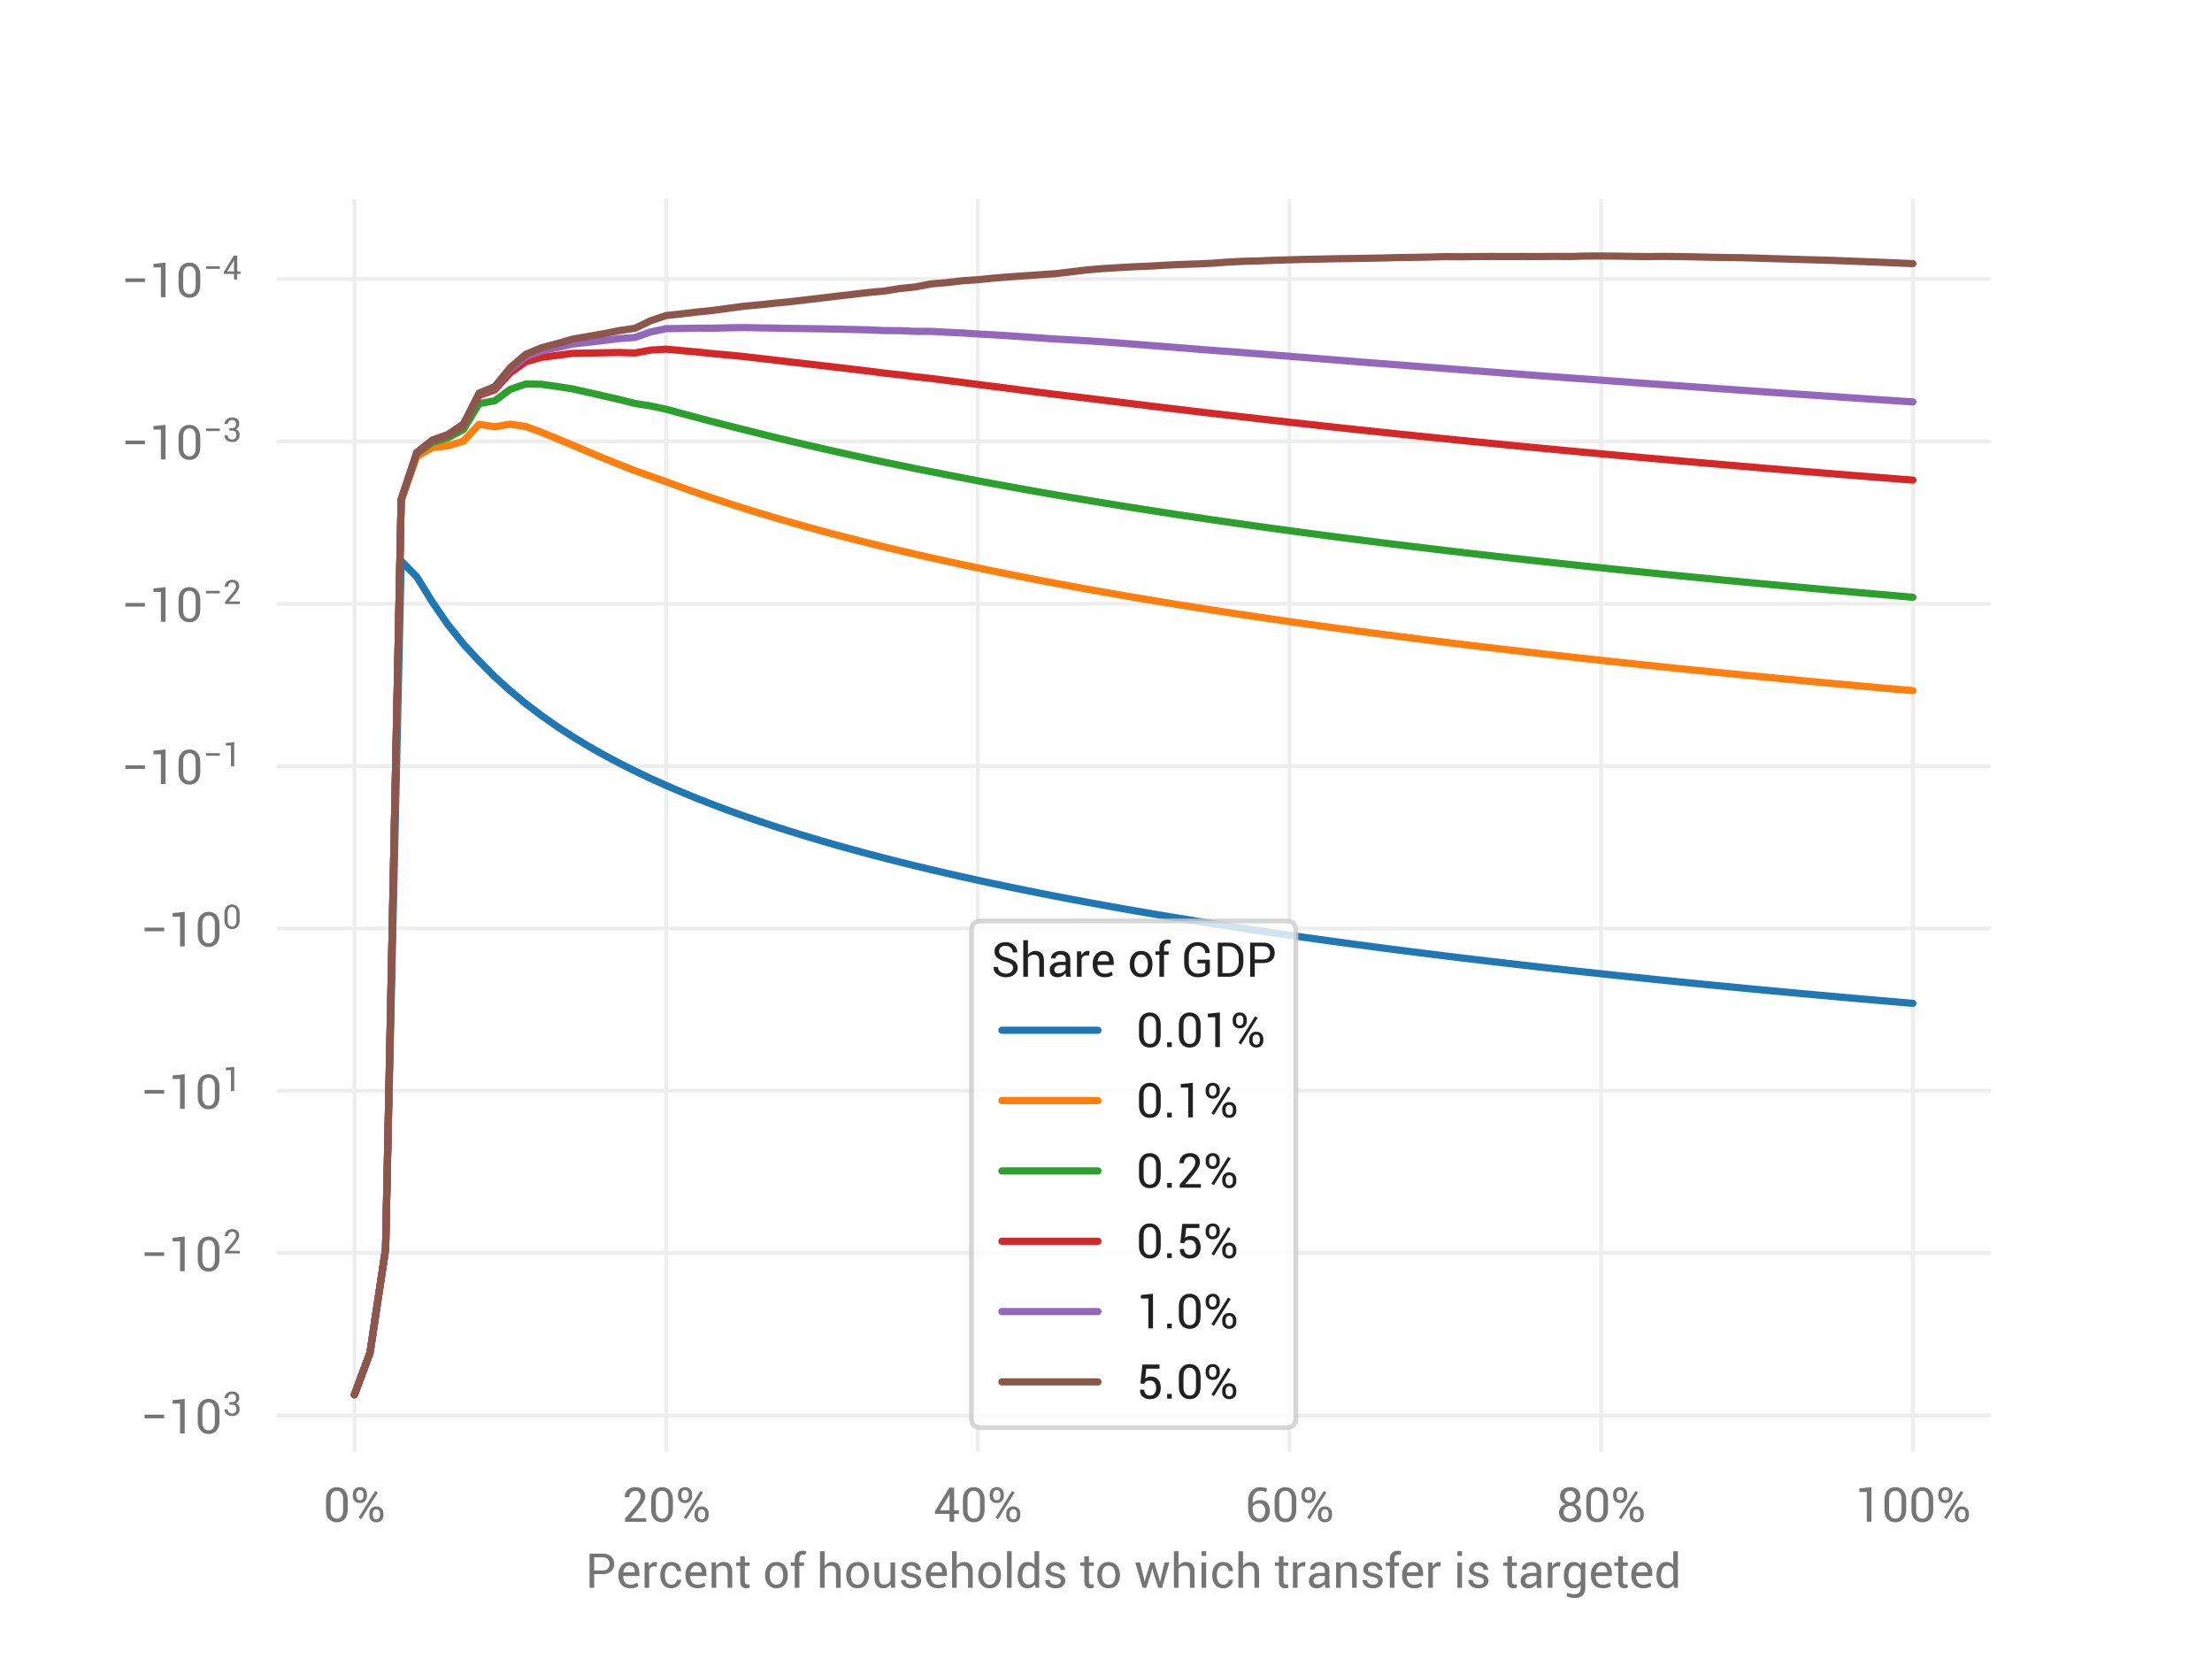 <?xml version="1.0" encoding="utf-8" standalone="no"?>
<!DOCTYPE svg PUBLIC "-//W3C//DTD SVG 1.1//EN"
  "http://www.w3.org/Graphics/SVG/1.1/DTD/svg11.dtd">
<!-- Created with matplotlib (https://matplotlib.org/) -->
<svg height="345.6pt" version="1.1" viewBox="0 0 460.8 345.6" width="460.8pt" xmlns="http://www.w3.org/2000/svg" xmlns:xlink="http://www.w3.org/1999/xlink">
 <defs>
  <style type="text/css">
*{stroke-linecap:butt;stroke-linejoin:round;}
  </style>
 </defs>
 <g id="figure_1">
  <g id="patch_1">
   <path d="M 0 345.6 
L 460.8 345.6 
L 460.8 0 
L 0 0 
z
" style="fill:#ffffff;"/>
  </g>
  <g id="axes_1">
   <g id="patch_2">
    <path d="M 57.6 302.4 
L 414.72 302.4 
L 414.72 41.472 
L 57.6 41.472 
z
" style="fill:#ffffff;"/>
   </g>
   <g id="matplotlib.axis_1">
    <g id="xtick_1">
     <g id="line2d_1">
      <path clip-path="url(#pc6f6862cb0)" d="M 73.833 302.4 
L 73.833 41.472 
" style="fill:none;stroke:#eeeeee;stroke-linecap:round;stroke-width:0.8;"/>
     </g>
     <g id="text_1">
      <!-- 0% -->
      <defs>
       <path d="M 50.781 25.094 
Q 50.781 13.031 44.656 6 
Q 38.531 -1.031 28.172 -1.031 
Q 17.875 -1.031 11.688 6 
Q 5.516 13.031 5.516 25.094 
L 5.516 46 
Q 5.516 57.953 11.641 65.031 
Q 17.781 72.125 28.078 72.125 
Q 38.422 72.125 44.594 65.031 
Q 50.781 57.953 50.781 46 
z
M 41.156 48 
Q 41.156 55.672 37.734 60.109 
Q 34.328 64.547 28.078 64.547 
Q 21.875 64.547 18.5 60.109 
Q 15.141 55.672 15.141 48 
L 15.141 23.141 
Q 15.141 15.484 18.578 10.984 
Q 22.016 6.5 28.172 6.5 
Q 34.422 6.5 37.781 10.969 
Q 41.156 15.438 41.156 23.141 
z
" id="Roboto-Regular-48"/>
       <path d="M 5.078 57.422 
Q 5.078 63.625 9.078 67.875 
Q 13.094 72.125 19.781 72.125 
Q 26.469 72.125 30.469 67.891 
Q 34.469 63.672 34.469 57.422 
L 34.469 53.656 
Q 34.469 47.469 30.484 43.266 
Q 26.516 39.062 19.875 39.062 
Q 13.141 39.062 9.109 43.266 
Q 5.078 47.469 5.078 53.656 
z
M 12.203 53.656 
Q 12.203 50.047 14.172 47.531 
Q 16.156 45.016 19.875 45.016 
Q 23.438 45.016 25.391 47.5 
Q 27.344 50 27.344 53.656 
L 27.344 57.422 
Q 27.344 61.031 25.359 63.594 
Q 23.391 66.156 19.781 66.156 
Q 16.109 66.156 14.156 63.594 
Q 12.203 61.031 12.203 57.422 
z
M 39.5 17.438 
Q 39.5 23.641 43.5 27.859 
Q 47.516 32.078 54.203 32.078 
Q 60.844 32.078 64.859 27.859 
Q 68.891 23.641 68.891 17.438 
L 68.891 13.625 
Q 68.891 7.375 64.891 3.172 
Q 60.891 -1.031 54.297 -1.031 
Q 47.562 -1.031 43.531 3.172 
Q 39.5 7.375 39.5 13.625 
z
M 46.625 13.625 
Q 46.625 9.969 48.609 7.453 
Q 50.594 4.938 54.297 4.938 
Q 57.859 4.938 59.812 7.453 
Q 61.766 9.969 61.766 13.625 
L 61.766 17.438 
Q 61.766 21.047 59.766 23.578 
Q 57.766 26.125 54.203 26.125 
Q 50.594 26.125 48.609 23.578 
Q 46.625 21.047 46.625 17.438 
z
M 22.359 5.375 
L 17.047 8.641 
L 51.766 64.203 
L 57.078 60.938 
z
" id="Roboto-Regular-37"/>
      </defs>
      <g style="fill:#757575;" transform="translate(67.361 317.017)scale(0.1 -0.1)">
       <use xlink:href="#Roboto-Regular-48"/>
       <use x="56.299" xlink:href="#Roboto-Regular-37"/>
      </g>
     </g>
    </g>
    <g id="xtick_2">
     <g id="line2d_2">
      <path clip-path="url(#pc6f6862cb0)" d="M 138.764 302.4 
L 138.764 41.472 
" style="fill:none;stroke:#eeeeee;stroke-linecap:round;stroke-width:0.8;"/>
     </g>
     <g id="text_2">
      <!-- 20% -->
      <defs>
       <path d="M 51.469 0 
L 7.328 0 
L 7.328 6.594 
L 29.641 33.203 
Q 35.594 40.438 37.719 44.703 
Q 39.844 48.969 39.844 53.328 
Q 39.844 58.25 36.953 61.391 
Q 34.078 64.547 29 64.547 
Q 22.703 64.547 19.406 60.688 
Q 16.109 56.844 16.109 51.078 
L 6.844 51.078 
L 6.734 51.375 
Q 6.5 60.062 12.547 66.094 
Q 18.609 72.125 29 72.125 
Q 38.531 72.125 44 66.844 
Q 49.469 61.578 49.469 53.219 
Q 49.469 47.609 46.359 42.234 
Q 43.266 36.859 36.922 28.766 
L 19 7.766 
L 19.094 7.516 
L 51.469 7.516 
z
" id="Roboto-Regular-50"/>
      </defs>
      <g style="fill:#757575;" transform="translate(129.477 317.017)scale(0.1 -0.1)">
       <use xlink:href="#Roboto-Regular-50"/>
       <use x="56.299" xlink:href="#Roboto-Regular-48"/>
       <use x="112.598" xlink:href="#Roboto-Regular-37"/>
      </g>
     </g>
    </g>
    <g id="xtick_3">
     <g id="line2d_3">
      <path clip-path="url(#pc6f6862cb0)" d="M 203.695 302.4 
L 203.695 41.472 
" style="fill:none;stroke:#eeeeee;stroke-linecap:round;stroke-width:0.8;"/>
     </g>
     <g id="text_3">
      <!-- 40% -->
      <defs>
       <path d="M 43.609 23.922 
L 53.422 23.922 
L 53.422 16.406 
L 43.609 16.406 
L 43.609 0 
L 34.031 0 
L 34.031 16.406 
L 3.516 16.406 
L 3.516 21.828 
L 33.453 71.094 
L 43.609 71.094 
z
M 13.812 23.922 
L 34.031 23.922 
L 34.031 57.281 
L 33.734 57.328 
L 32.812 54.891 
z
" id="Roboto-Regular-52"/>
      </defs>
      <g style="fill:#757575;" transform="translate(194.408 317.017)scale(0.1 -0.1)">
       <use xlink:href="#Roboto-Regular-52"/>
       <use x="56.299" xlink:href="#Roboto-Regular-48"/>
       <use x="112.598" xlink:href="#Roboto-Regular-37"/>
      </g>
     </g>
    </g>
    <g id="xtick_4">
     <g id="line2d_4">
      <path clip-path="url(#pc6f6862cb0)" d="M 268.625 302.4 
L 268.625 41.472 
" style="fill:none;stroke:#eeeeee;stroke-linecap:round;stroke-width:0.8;"/>
     </g>
     <g id="text_4">
      <!-- 60% -->
      <defs>
       <path d="M 31.297 72.125 
Q 35.5 72.125 39.594 71.281 
Q 43.703 70.453 46.391 69.188 
L 44.344 61.812 
Q 41.547 63.031 38.469 63.781 
Q 35.406 64.547 31.297 64.547 
Q 24.609 64.547 20.438 58.828 
Q 16.266 53.125 16.266 44.391 
L 16.266 38.875 
Q 19.234 41.844 23.312 43.547 
Q 27.391 45.266 32.078 45.266 
Q 41.266 45.266 46.609 39.109 
Q 51.953 32.953 51.953 22.953 
Q 51.953 12.016 45.969 5.484 
Q 39.984 -1.031 29.828 -1.031 
Q 19.969 -1.031 13.328 6.469 
Q 6.688 13.969 6.688 26.953 
L 6.688 43.312 
Q 6.688 55.812 13.797 63.969 
Q 20.906 72.125 31.297 72.125 
z
M 29 38.094 
Q 24.469 38.094 21.219 36.156 
Q 17.969 34.234 16.266 30.953 
L 16.266 26.031 
Q 16.266 17 20.188 11.75 
Q 24.125 6.5 29.828 6.5 
Q 35.844 6.5 39.078 11.062 
Q 42.328 15.625 42.328 22.953 
Q 42.328 29.891 38.844 33.984 
Q 35.359 38.094 29 38.094 
z
" id="Roboto-Regular-54"/>
      </defs>
      <g style="fill:#757575;" transform="translate(259.339 317.017)scale(0.1 -0.1)">
       <use xlink:href="#Roboto-Regular-54"/>
       <use x="56.299" xlink:href="#Roboto-Regular-48"/>
       <use x="112.598" xlink:href="#Roboto-Regular-37"/>
      </g>
     </g>
    </g>
    <g id="xtick_5">
     <g id="line2d_5">
      <path clip-path="url(#pc6f6862cb0)" d="M 333.556 302.4 
L 333.556 41.472 
" style="fill:none;stroke:#eeeeee;stroke-linecap:round;stroke-width:0.8;"/>
     </g>
     <g id="text_5">
      <!-- 80% -->
      <defs>
       <path d="M 49.312 52.938 
Q 49.312 47.359 46.188 43.141 
Q 43.062 38.922 37.891 36.812 
Q 43.953 34.719 47.609 30.125 
Q 51.266 25.531 51.266 19.531 
Q 51.266 9.719 44.891 4.344 
Q 38.531 -1.031 28.656 -1.031 
Q 18.219 -1.031 11.594 4.344 
Q 4.984 9.719 4.984 19.531 
Q 4.984 25.531 8.719 30.125 
Q 12.453 34.719 18.797 36.859 
Q 13.328 38.922 10.156 43.141 
Q 6.984 47.359 6.984 52.938 
Q 6.984 62.25 12.969 67.188 
Q 18.953 72.125 28.562 72.125 
Q 37.641 72.125 43.469 67.156 
Q 49.312 62.203 49.312 52.938 
z
M 41.703 19.734 
Q 41.703 25.531 37.906 29.297 
Q 34.125 33.062 28.562 33.062 
Q 22.516 33.062 18.547 29.297 
Q 14.594 25.531 14.594 19.734 
Q 14.594 13.719 18.531 10.109 
Q 22.469 6.5 28.656 6.5 
Q 34.234 6.5 37.969 10.125 
Q 41.703 13.766 41.703 19.734 
z
M 39.703 52.781 
Q 39.703 57.906 36.5 61.219 
Q 33.297 64.547 28.562 64.547 
Q 23.344 64.547 19.969 61.344 
Q 16.609 58.156 16.609 52.781 
Q 16.609 47.359 20.016 43.984 
Q 23.438 40.625 28.656 40.625 
Q 33.406 40.625 36.547 43.984 
Q 39.703 47.359 39.703 52.781 
z
" id="Roboto-Regular-56"/>
      </defs>
      <g style="fill:#757575;" transform="translate(324.27 317.017)scale(0.1 -0.1)">
       <use xlink:href="#Roboto-Regular-56"/>
       <use x="56.299" xlink:href="#Roboto-Regular-48"/>
       <use x="112.598" xlink:href="#Roboto-Regular-37"/>
      </g>
     </g>
    </g>
    <g id="xtick_6">
     <g id="line2d_6">
      <path clip-path="url(#pc6f6862cb0)" d="M 398.487 302.4 
L 398.487 41.472 
" style="fill:none;stroke:#eeeeee;stroke-linecap:round;stroke-width:0.8;"/>
     </g>
     <g id="text_6">
      <!-- 100% -->
      <defs>
       <path d="M 34.672 0 
L 25 0 
L 25 62.203 
L 9.516 62.062 
L 9.516 69.484 
L 34.672 72.125 
z
" id="Roboto-Regular-49"/>
      </defs>
      <g style="fill:#757575;" transform="translate(386.386 317.017)scale(0.1 -0.1)">
       <use xlink:href="#Roboto-Regular-49"/>
       <use x="56.299" xlink:href="#Roboto-Regular-48"/>
       <use x="112.598" xlink:href="#Roboto-Regular-48"/>
       <use x="168.896" xlink:href="#Roboto-Regular-37"/>
      </g>
     </g>
    </g>
    <g id="text_7">
     <!-- Percent of households to which transfer is targeted -->
     <defs>
      <path d="M 17.578 28.516 
L 17.578 0 
L 7.953 0 
L 7.953 71.094 
L 35.156 71.094 
Q 46.531 71.094 52.859 65.234 
Q 59.188 59.375 59.188 49.812 
Q 59.188 40.141 52.859 34.328 
Q 46.531 28.516 35.156 28.516 
z
M 17.578 36.031 
L 35.156 36.031 
Q 42.391 36.031 45.953 39.906 
Q 49.516 43.797 49.516 49.703 
Q 49.516 55.609 45.922 59.562 
Q 42.328 63.531 35.156 63.531 
L 17.578 63.531 
z
" id="Roboto-Regular-80"/>
      <path d="M 29.891 -1.031 
Q 18.062 -1.031 11.391 6.266 
Q 4.734 13.578 4.734 25.391 
L 4.734 27.547 
Q 4.734 38.922 11.297 46.359 
Q 17.875 53.812 27.344 53.812 
Q 37.938 53.812 43.234 47.219 
Q 48.531 40.625 48.531 29.688 
L 48.531 24.609 
L 14.75 24.609 
L 14.656 24.359 
Q 14.594 16.453 18.375 11.469 
Q 22.172 6.5 29.891 6.5 
Q 34.672 6.5 37.5 7.5 
Q 40.328 8.5 44.188 10.547 
L 46.578 3.766 
Q 43.953 1.859 40.156 0.406 
Q 36.375 -1.031 29.891 -1.031 
z
M 27.344 46.234 
Q 22.312 46.234 19.016 42.359 
Q 15.719 38.484 14.984 32.422 
L 15.094 32.172 
L 38.922 32.172 
L 38.922 32.953 
Q 38.922 38.719 36.078 42.469 
Q 33.25 46.234 27.344 46.234 
z
" id="Roboto-Regular-101"/>
      <path d="M 31.984 44.344 
L 27.047 44.625 
Q 23.25 44.625 20.625 42.812 
Q 18.016 41.016 16.609 37.75 
L 16.609 0 
L 6.984 0 
L 6.984 52.828 
L 15.578 52.828 
L 16.266 44.625 
Q 18.453 48.922 21.828 51.359 
Q 25.203 53.812 29.641 53.812 
Q 30.719 53.812 31.688 53.641 
Q 32.672 53.469 33.297 53.266 
z
" id="Roboto-Regular-114"/>
      <path d="M 27.984 6.5 
Q 32.422 6.5 35.734 9.453 
Q 39.062 12.406 39.062 16.703 
L 47.75 16.703 
L 47.906 16.406 
Q 48.094 9.578 42.031 4.266 
Q 35.984 -1.031 27.984 -1.031 
Q 16.844 -1.031 10.781 6.531 
Q 4.734 14.109 4.734 25.391 
L 4.734 27.438 
Q 4.734 38.625 10.812 46.219 
Q 16.891 53.812 27.984 53.812 
Q 36.812 53.812 42.453 48.344 
Q 48.094 42.875 47.906 34.906 
L 47.797 34.625 
L 39.062 34.625 
Q 39.062 39.453 35.906 42.844 
Q 32.766 46.234 27.984 46.234 
Q 20.906 46.234 17.656 40.734 
Q 14.406 35.25 14.406 27.438 
L 14.406 25.391 
Q 14.406 17.438 17.594 11.969 
Q 20.797 6.5 27.984 6.5 
z
" id="Roboto-Regular-99"/>
      <path d="M 15.578 52.828 
L 16.266 44.969 
Q 18.891 49.172 22.875 51.484 
Q 26.859 53.812 31.938 53.812 
Q 40.484 53.812 45.172 48.797 
Q 49.859 43.797 49.859 33.344 
L 49.859 0 
L 40.234 0 
L 40.234 33.156 
Q 40.234 40.141 37.469 43.062 
Q 34.719 46 29.047 46 
Q 24.609 46 21.5 44.219 
Q 18.406 42.438 16.609 39.203 
L 16.609 0 
L 6.984 0 
L 6.984 52.828 
z
" id="Roboto-Regular-110"/>
      <path d="M 19.234 65.578 
L 19.234 52.828 
L 29.25 52.828 
L 29.25 45.703 
L 19.234 45.703 
L 19.234 13.625 
Q 19.234 9.906 20.766 8.391 
Q 22.312 6.891 24.859 6.891 
Q 25.688 6.891 26.688 7.078 
Q 27.688 7.281 28.469 7.562 
L 29.781 0.984 
Q 28.656 0.094 26.562 -0.469 
Q 24.469 -1.031 22.406 -1.031 
Q 16.609 -1.031 13.109 2.516 
Q 9.625 6.062 9.625 13.625 
L 9.625 45.703 
L 1.266 45.703 
L 1.266 52.828 
L 9.625 52.828 
L 9.625 65.578 
z
" id="Roboto-Regular-116"/>
      <path id="Roboto-Regular-32"/>
      <path d="M 4.734 26.906 
Q 4.734 38.625 11.078 46.219 
Q 17.438 53.812 28.328 53.812 
Q 39.312 53.812 45.672 46.234 
Q 52.047 38.672 52.047 26.906 
L 52.047 25.828 
Q 52.047 14.016 45.703 6.484 
Q 39.359 -1.031 28.422 -1.031 
Q 17.484 -1.031 11.109 6.516 
Q 4.734 14.062 4.734 25.828 
z
M 14.359 25.828 
Q 14.359 17.438 17.891 11.969 
Q 21.438 6.5 28.422 6.5 
Q 35.297 6.5 38.859 11.969 
Q 42.438 17.438 42.438 25.828 
L 42.438 26.906 
Q 42.438 35.203 38.844 40.719 
Q 35.25 46.234 28.328 46.234 
Q 21.438 46.234 17.891 40.719 
Q 14.359 35.203 14.359 26.906 
z
" id="Roboto-Regular-111"/>
      <path d="M 9.672 0 
L 9.672 45.703 
L 1.375 45.703 
L 1.375 52.828 
L 9.672 52.828 
L 9.672 59.516 
Q 9.672 67.969 14.062 72.578 
Q 18.453 77.203 26.375 77.203 
Q 28.031 77.203 29.703 76.922 
Q 31.391 76.656 33.453 76.172 
L 32.281 68.844 
Q 31.391 69.047 30.141 69.188 
Q 28.906 69.344 27.594 69.344 
Q 23.344 69.344 21.312 66.828 
Q 19.281 64.312 19.281 59.516 
L 19.281 52.828 
L 28.859 52.828 
L 28.859 45.703 
L 19.281 45.703 
L 19.281 0 
z
" id="Roboto-Regular-102"/>
      <path d="M 16.609 45.75 
Q 19.344 49.562 23.312 51.688 
Q 27.297 53.812 32.125 53.812 
Q 40.578 53.812 45.281 48.734 
Q 50 43.656 50 33.109 
L 50 0 
L 40.375 0 
L 40.375 33.203 
Q 40.375 39.75 37.562 42.875 
Q 34.766 46 29.203 46 
Q 24.906 46 21.734 44.312 
Q 18.562 42.625 16.609 39.594 
L 16.609 0 
L 6.984 0 
L 6.984 76.172 
L 16.609 76.172 
z
" id="Roboto-Regular-104"/>
      <path d="M 40.531 7.859 
Q 38.031 3.609 34.094 1.281 
Q 30.172 -1.031 25.094 -1.031 
Q 16.453 -1.031 11.609 4.484 
Q 6.781 10.016 6.781 21.688 
L 6.781 52.828 
L 16.406 52.828 
L 16.406 21.578 
Q 16.406 13.141 18.891 9.953 
Q 21.391 6.781 26.656 6.781 
Q 31.781 6.781 35.125 8.875 
Q 38.484 10.984 40.188 14.844 
L 40.188 52.828 
L 49.812 52.828 
L 49.812 0 
L 41.156 0 
z
" id="Roboto-Regular-117"/>
      <path d="M 37.703 14.203 
Q 37.703 17.391 35.281 19.391 
Q 32.859 21.391 26.125 22.906 
Q 16.797 24.906 11.781 28.516 
Q 6.781 32.125 6.781 38.188 
Q 6.781 44.625 12.281 49.219 
Q 17.781 53.812 26.516 53.812 
Q 35.5 53.812 41.062 48.922 
Q 46.625 44.047 46.391 37.547 
L 46.297 37.25 
L 37.109 37.25 
Q 37.109 40.672 34.109 43.453 
Q 31.109 46.234 26.516 46.234 
Q 21.438 46.234 18.922 43.938 
Q 16.406 41.656 16.406 38.484 
Q 16.406 35.359 18.578 33.641 
Q 20.75 31.938 27.547 30.516 
Q 37.25 28.469 42.281 24.703 
Q 47.312 20.953 47.312 14.891 
Q 47.312 7.859 41.625 3.406 
Q 35.938 -1.031 26.766 -1.031 
Q 16.656 -1.031 10.844 4.094 
Q 5.031 9.234 5.328 16.062 
L 5.422 16.359 
L 14.594 16.359 
Q 14.844 11.234 18.406 8.859 
Q 21.969 6.5 26.766 6.5 
Q 31.891 6.5 34.797 8.672 
Q 37.703 10.844 37.703 14.203 
z
" id="Roboto-Regular-115"/>
      <path d="M 17.391 0 
L 7.766 0 
L 7.766 76.172 
L 17.391 76.172 
z
" id="Roboto-Regular-108"/>
      <path d="M 4.781 25.438 
Q 4.781 38.188 10.219 46 
Q 15.672 53.812 25.484 53.812 
Q 30.125 53.812 33.719 52.094 
Q 37.312 50.391 39.844 47.125 
L 39.844 76.172 
L 49.469 76.172 
L 49.469 0 
L 42.094 0 
L 40.625 6.688 
Q 38.031 2.875 34.219 0.922 
Q 30.422 -1.031 25.391 -1.031 
Q 15.719 -1.031 10.25 5.969 
Q 4.781 12.984 4.781 24.422 
z
M 14.406 24.422 
Q 14.406 16.406 17.672 11.594 
Q 20.953 6.781 27.828 6.781 
Q 32.125 6.781 35.047 8.734 
Q 37.984 10.688 39.844 14.203 
L 39.844 38.875 
Q 37.984 42.141 35.031 44.062 
Q 32.078 46 27.938 46 
Q 21 46 17.703 40.281 
Q 14.406 34.578 14.406 25.438 
z
" id="Roboto-Regular-100"/>
      <path d="M 20.516 19.234 
L 21.734 12.453 
L 22.016 12.453 
L 23.297 19.234 
L 33.844 52.828 
L 41.547 52.828 
L 52.156 19.234 
L 53.516 11.672 
L 53.812 11.672 
L 55.375 19.234 
L 63.188 52.828 
L 73.25 52.828 
L 57.906 0 
L 50.141 0 
L 39.703 32.172 
L 37.703 40.578 
L 37.406 40.578 
L 35.547 32.172 
L 25.297 0 
L 17.531 0 
L 2.203 52.828 
L 12.203 52.828 
z
" id="Roboto-Regular-119"/>
      <path d="M 17.391 0 
L 7.766 0 
L 7.766 52.828 
L 17.391 52.828 
z
M 17.391 66.359 
L 7.766 66.359 
L 7.766 76.172 
L 17.391 76.172 
z
" id="Roboto-Regular-105"/>
      <path d="M 39.453 0 
Q 38.969 2.391 38.688 4.219 
Q 38.422 6.062 38.375 7.906 
Q 35.688 4.109 31.359 1.531 
Q 27.047 -1.031 22.078 -1.031 
Q 13.812 -1.031 9.484 3.188 
Q 5.172 7.422 5.172 14.844 
Q 5.172 22.406 11.297 26.672 
Q 17.438 30.953 27.938 30.953 
L 38.375 30.953 
L 38.375 36.188 
Q 38.375 40.828 35.547 43.531 
Q 32.719 46.234 27.547 46.234 
Q 22.859 46.234 19.969 43.891 
Q 17.094 41.547 17.094 38.281 
L 7.953 38.188 
L 7.859 38.484 
Q 7.516 44.234 13.25 49.016 
Q 19 53.812 28.078 53.812 
Q 37.062 53.812 42.531 49.234 
Q 48 44.672 48 36.078 
L 48 10.641 
Q 48 7.812 48.281 5.172 
Q 48.578 2.547 49.359 0 
z
M 23.484 7.031 
Q 28.719 7.031 32.906 9.719 
Q 37.109 12.406 38.375 15.875 
L 38.375 24.469 
L 27.594 24.469 
Q 21.781 24.469 18.281 21.531 
Q 14.797 18.609 14.797 14.656 
Q 14.797 11.141 16.984 9.078 
Q 19.188 7.031 23.484 7.031 
z
" id="Roboto-Regular-97"/>
      <path d="M 5.281 25.438 
Q 5.281 38.188 10.719 46 
Q 16.156 53.812 25.922 53.812 
Q 30.953 53.812 34.766 51.781 
Q 38.578 49.75 41.156 45.953 
L 42.328 52.828 
L 50 52.828 
L 50 -0.297 
Q 50 -10.453 44.094 -15.891 
Q 38.188 -21.344 27.047 -21.344 
Q 23.25 -21.344 18.828 -20.281 
Q 14.406 -19.234 11.031 -17.438 
L 12.5 -9.969 
Q 15.281 -11.422 19.203 -12.328 
Q 23.141 -13.234 26.953 -13.234 
Q 33.984 -13.234 37.172 -10.031 
Q 40.375 -6.844 40.375 -0.297 
L 40.375 5.719 
Q 37.797 2.391 34.172 0.672 
Q 30.562 -1.031 25.828 -1.031 
Q 16.156 -1.031 10.719 5.969 
Q 5.281 12.984 5.281 24.422 
z
M 14.891 24.422 
Q 14.891 16.453 18.156 11.609 
Q 21.438 6.781 28.266 6.781 
Q 32.625 6.781 35.547 8.766 
Q 38.484 10.75 40.375 14.359 
L 40.375 38.672 
Q 38.531 42.047 35.547 44.016 
Q 32.562 46 28.375 46 
Q 21.484 46 18.188 40.281 
Q 14.891 34.578 14.891 25.438 
z
" id="Roboto-Regular-103"/>
     </defs>
     <g style="fill:#757575;" transform="translate(122.026 330.769)scale(0.1 -0.1)">
      <use xlink:href="#Roboto-Regular-80"/>
      <use x="63.217" xlink:href="#Roboto-Regular-101"/>
      <use x="115.561" xlink:href="#Roboto-Regular-114"/>
      <use x="150.555" xlink:href="#Roboto-Regular-99"/>
      <use x="202.898" xlink:href="#Roboto-Regular-101"/>
      <use x="255.242" xlink:href="#Roboto-Regular-110"/>
      <use x="312.078" xlink:href="#Roboto-Regular-116"/>
      <use x="343.963" xlink:href="#Roboto-Regular-32"/>
      <use x="368.816" xlink:href="#Roboto-Regular-111"/>
      <use x="425.652" xlink:href="#Roboto-Regular-102"/>
      <use x="456.121" xlink:href="#Roboto-Regular-32"/>
      <use x="480.975" xlink:href="#Roboto-Regular-104"/>
      <use x="537.811" xlink:href="#Roboto-Regular-111"/>
      <use x="594.646" xlink:href="#Roboto-Regular-117"/>
      <use x="651.482" xlink:href="#Roboto-Regular-115"/>
      <use x="703.777" xlink:href="#Roboto-Regular-101"/>
      <use x="756.121" xlink:href="#Roboto-Regular-104"/>
      <use x="812.957" xlink:href="#Roboto-Regular-111"/>
      <use x="869.793" xlink:href="#Roboto-Regular-108"/>
      <use x="894.988" xlink:href="#Roboto-Regular-100"/>
      <use x="951.824" xlink:href="#Roboto-Regular-115"/>
      <use x="1004.119" xlink:href="#Roboto-Regular-32"/>
      <use x="1028.973" xlink:href="#Roboto-Regular-116"/>
      <use x="1060.857" xlink:href="#Roboto-Regular-111"/>
      <use x="1117.693" xlink:href="#Roboto-Regular-32"/>
      <use x="1142.547" xlink:href="#Roboto-Regular-119"/>
      <use x="1218.23" xlink:href="#Roboto-Regular-104"/>
      <use x="1275.066" xlink:href="#Roboto-Regular-105"/>
      <use x="1300.262" xlink:href="#Roboto-Regular-99"/>
      <use x="1352.605" xlink:href="#Roboto-Regular-104"/>
      <use x="1409.441" xlink:href="#Roboto-Regular-32"/>
      <use x="1434.295" xlink:href="#Roboto-Regular-116"/>
      <use x="1466.18" xlink:href="#Roboto-Regular-114"/>
      <use x="1501.189" xlink:href="#Roboto-Regular-97"/>
      <use x="1556.17" xlink:href="#Roboto-Regular-110"/>
      <use x="1613.006" xlink:href="#Roboto-Regular-115"/>
      <use x="1665.301" xlink:href="#Roboto-Regular-102"/>
      <use x="1695.77" xlink:href="#Roboto-Regular-101"/>
      <use x="1748.113" xlink:href="#Roboto-Regular-114"/>
      <use x="1783.123" xlink:href="#Roboto-Regular-32"/>
      <use x="1807.977" xlink:href="#Roboto-Regular-105"/>
      <use x="1833.172" xlink:href="#Roboto-Regular-115"/>
      <use x="1885.467" xlink:href="#Roboto-Regular-32"/>
      <use x="1910.32" xlink:href="#Roboto-Regular-116"/>
      <use x="1942.205" xlink:href="#Roboto-Regular-97"/>
      <use x="1997.186" xlink:href="#Roboto-Regular-114"/>
      <use x="2032.195" xlink:href="#Roboto-Regular-103"/>
      <use x="2089.031" xlink:href="#Roboto-Regular-101"/>
      <use x="2141.375" xlink:href="#Roboto-Regular-116"/>
      <use x="2173.26" xlink:href="#Roboto-Regular-101"/>
      <use x="2225.604" xlink:href="#Roboto-Regular-100"/>
     </g>
    </g>
   </g>
   <g id="matplotlib.axis_2">
    <g id="ytick_1">
     <g id="line2d_7">
      <path clip-path="url(#pc6f6862cb0)" d="M 57.6 294.864 
L 414.72 294.864 
" style="fill:none;stroke:#eeeeee;stroke-linecap:round;stroke-width:0.8;"/>
     </g>
     <g id="text_8">
      <!-- $\mathdefault{-10^{3}}$ -->
      <defs>
       <path d="M 48.969 31.641 
L 8.203 31.641 
L 8.203 39.203 
L 48.969 39.203 
z
" id="Roboto-Regular-8722"/>
       <path d="M 28.266 40.438 
Q 34.719 40.438 37.375 43.625 
Q 40.047 46.828 40.047 52.594 
Q 40.047 57.953 37.141 61.25 
Q 34.234 64.547 28.516 64.547 
Q 22.953 64.547 19.312 61.109 
Q 15.672 57.672 15.672 52.484 
L 6.5 52.484 
L 6.344 52.781 
Q 6.109 60.797 12.406 66.453 
Q 18.703 72.125 28.516 72.125 
Q 38.422 72.125 44.031 67.109 
Q 49.656 62.109 49.656 52.391 
Q 49.656 47.406 47.047 43.297 
Q 44.438 39.203 39.75 36.922 
Q 45.125 34.766 47.922 30.391 
Q 50.734 26.031 50.734 19.828 
Q 50.734 10.062 44.547 4.516 
Q 38.375 -1.031 28.516 -1.031 
Q 19.438 -1.031 12.516 4.312 
Q 5.609 9.672 5.859 18.453 
L 5.953 18.75 
L 15.141 18.75 
Q 15.141 13.578 18.875 10.031 
Q 22.609 6.5 28.516 6.5 
Q 34.375 6.5 37.734 10.125 
Q 41.109 13.766 41.109 19.625 
Q 41.109 26.312 38 29.625 
Q 34.906 32.953 28.266 32.953 
L 20.359 32.953 
L 20.359 40.438 
z
" id="Roboto-Regular-51"/>
      </defs>
      <g style="fill:#757575;" transform="translate(29.3 298.673)scale(0.1 -0.1)">
       <use transform="translate(0 0.533)" xlink:href="#Roboto-Regular-8722"/>
       <use transform="translate(57.129 0.533)" xlink:href="#Roboto-Regular-49"/>
       <use transform="translate(113.428 0.533)" xlink:href="#Roboto-Regular-48"/>
       <use transform="translate(170.651 37.513)scale(0.7)" xlink:href="#Roboto-Regular-51"/>
      </g>
     </g>
    </g>
    <g id="ytick_2">
     <g id="line2d_8">
      <path clip-path="url(#pc6f6862cb0)" d="M 57.6 261.045 
L 414.72 261.045 
" style="fill:none;stroke:#eeeeee;stroke-linecap:round;stroke-width:0.8;"/>
     </g>
     <g id="text_9">
      <!-- $\mathdefault{-10^{2}}$ -->
      <g style="fill:#757575;" transform="translate(29.3 264.854)scale(0.1 -0.1)">
       <use transform="translate(0 0.533)" xlink:href="#Roboto-Regular-8722"/>
       <use transform="translate(57.129 0.533)" xlink:href="#Roboto-Regular-49"/>
       <use transform="translate(113.428 0.533)" xlink:href="#Roboto-Regular-48"/>
       <use transform="translate(170.651 37.513)scale(0.7)" xlink:href="#Roboto-Regular-50"/>
      </g>
     </g>
    </g>
    <g id="ytick_3">
     <g id="line2d_9">
      <path clip-path="url(#pc6f6862cb0)" d="M 57.6 227.227 
L 414.72 227.227 
" style="fill:none;stroke:#eeeeee;stroke-linecap:round;stroke-width:0.8;"/>
     </g>
     <g id="text_10">
      <!-- $\mathdefault{-10^{1}}$ -->
      <g style="fill:#757575;" transform="translate(29.3 231.035)scale(0.1 -0.1)">
       <use transform="translate(0 0.533)" xlink:href="#Roboto-Regular-8722"/>
       <use transform="translate(57.129 0.533)" xlink:href="#Roboto-Regular-49"/>
       <use transform="translate(113.428 0.533)" xlink:href="#Roboto-Regular-48"/>
       <use transform="translate(170.651 37.513)scale(0.7)" xlink:href="#Roboto-Regular-49"/>
      </g>
     </g>
    </g>
    <g id="ytick_4">
     <g id="line2d_10">
      <path clip-path="url(#pc6f6862cb0)" d="M 57.6 193.408 
L 414.72 193.408 
" style="fill:none;stroke:#eeeeee;stroke-linecap:round;stroke-width:0.8;"/>
     </g>
     <g id="text_11">
      <!-- $\mathdefault{-10^{0}}$ -->
      <g style="fill:#757575;" transform="translate(29.3 197.216)scale(0.1 -0.1)">
       <use transform="translate(0 0.533)" xlink:href="#Roboto-Regular-8722"/>
       <use transform="translate(57.129 0.533)" xlink:href="#Roboto-Regular-49"/>
       <use transform="translate(113.428 0.533)" xlink:href="#Roboto-Regular-48"/>
       <use transform="translate(170.651 37.513)scale(0.7)" xlink:href="#Roboto-Regular-48"/>
      </g>
     </g>
    </g>
    <g id="ytick_5">
     <g id="line2d_11">
      <path clip-path="url(#pc6f6862cb0)" d="M 57.6 159.589 
L 414.72 159.589 
" style="fill:none;stroke:#eeeeee;stroke-linecap:round;stroke-width:0.8;"/>
     </g>
     <g id="text_12">
      <!-- $\mathdefault{-10^{-1}}$ -->
      <g style="fill:#757575;" transform="translate(25.3 163.397)scale(0.1 -0.1)">
       <use transform="translate(0 0.533)" xlink:href="#Roboto-Regular-8722"/>
       <use transform="translate(57.129 0.533)" xlink:href="#Roboto-Regular-49"/>
       <use transform="translate(113.428 0.533)" xlink:href="#Roboto-Regular-48"/>
       <use transform="translate(170.651 37.513)scale(0.7)" xlink:href="#Roboto-Regular-8722"/>
       <use transform="translate(210.641 37.513)scale(0.7)" xlink:href="#Roboto-Regular-49"/>
      </g>
     </g>
    </g>
    <g id="ytick_6">
     <g id="line2d_12">
      <path clip-path="url(#pc6f6862cb0)" d="M 57.6 125.77 
L 414.72 125.77 
" style="fill:none;stroke:#eeeeee;stroke-linecap:round;stroke-width:0.8;"/>
     </g>
     <g id="text_13">
      <!-- $\mathdefault{-10^{-2}}$ -->
      <g style="fill:#757575;" transform="translate(25.3 129.579)scale(0.1 -0.1)">
       <use transform="translate(0 0.533)" xlink:href="#Roboto-Regular-8722"/>
       <use transform="translate(57.129 0.533)" xlink:href="#Roboto-Regular-49"/>
       <use transform="translate(113.428 0.533)" xlink:href="#Roboto-Regular-48"/>
       <use transform="translate(170.651 37.513)scale(0.7)" xlink:href="#Roboto-Regular-8722"/>
       <use transform="translate(210.641 37.513)scale(0.7)" xlink:href="#Roboto-Regular-50"/>
      </g>
     </g>
    </g>
    <g id="ytick_7">
     <g id="line2d_13">
      <path clip-path="url(#pc6f6862cb0)" d="M 57.6 91.951 
L 414.72 91.951 
" style="fill:none;stroke:#eeeeee;stroke-linecap:round;stroke-width:0.8;"/>
     </g>
     <g id="text_14">
      <!-- $\mathdefault{-10^{-3}}$ -->
      <g style="fill:#757575;" transform="translate(25.3 95.76)scale(0.1 -0.1)">
       <use transform="translate(0 0.533)" xlink:href="#Roboto-Regular-8722"/>
       <use transform="translate(57.129 0.533)" xlink:href="#Roboto-Regular-49"/>
       <use transform="translate(113.428 0.533)" xlink:href="#Roboto-Regular-48"/>
       <use transform="translate(170.651 37.513)scale(0.7)" xlink:href="#Roboto-Regular-8722"/>
       <use transform="translate(210.641 37.513)scale(0.7)" xlink:href="#Roboto-Regular-51"/>
      </g>
     </g>
    </g>
    <g id="ytick_8">
     <g id="line2d_14">
      <path clip-path="url(#pc6f6862cb0)" d="M 57.6 58.132 
L 414.72 58.132 
" style="fill:none;stroke:#eeeeee;stroke-linecap:round;stroke-width:0.8;"/>
     </g>
     <g id="text_15">
      <!-- $\mathdefault{-10^{-4}}$ -->
      <g style="fill:#757575;" transform="translate(25.3 61.941)scale(0.1 -0.1)">
       <use transform="translate(0 0.255)" xlink:href="#Roboto-Regular-8722"/>
       <use transform="translate(57.129 0.255)" xlink:href="#Roboto-Regular-49"/>
       <use transform="translate(113.428 0.255)" xlink:href="#Roboto-Regular-48"/>
       <use transform="translate(170.651 37.234)scale(0.7)" xlink:href="#Roboto-Regular-8722"/>
       <use transform="translate(210.641 37.234)scale(0.7)" xlink:href="#Roboto-Regular-52"/>
      </g>
     </g>
    </g>
   </g>
   <g id="line2d_15">
    <path clip-path="url(#pc6f6862cb0)" d="M 73.833 290.54 
L 77.079 281.81 
L 80.326 260.18 
L 83.572 116.859 
L 86.819 120.151 
L 90.065 125.415 
L 93.312 130.124 
L 96.559 134.19 
L 99.805 137.693 
L 103.052 140.979 
L 106.298 143.907 
L 109.545 146.596 
L 112.791 149.062 
L 116.038 151.339 
L 119.284 153.45 
L 122.531 155.415 
L 125.777 157.255 
L 129.024 158.985 
L 132.271 160.617 
L 135.517 162.16 
L 138.764 163.622 
L 142.01 165.016 
L 145.257 166.345 
L 148.503 167.613 
L 151.75 168.827 
L 154.996 169.993 
L 158.243 171.11 
L 161.489 172.189 
L 164.736 173.226 
L 167.983 174.227 
L 171.229 175.192 
L 174.476 176.126 
L 177.722 177.03 
L 180.969 177.907 
L 184.215 178.756 
L 187.462 179.58 
L 190.708 180.381 
L 193.955 181.16 
L 197.201 181.917 
L 200.448 182.655 
L 203.695 183.373 
L 206.941 184.073 
L 210.188 184.757 
L 213.434 185.423 
L 216.681 186.075 
L 219.927 186.711 
L 223.174 187.333 
L 226.42 187.941 
L 229.667 188.536 
L 232.913 189.119 
L 236.16 189.688 
L 239.407 190.248 
L 242.653 190.795 
L 245.9 191.332 
L 249.146 191.86 
L 252.393 192.376 
L 255.639 192.883 
L 258.886 193.381 
L 262.132 193.869 
L 265.379 194.35 
L 268.625 194.822 
L 271.872 195.286 
L 275.119 195.742 
L 278.365 196.19 
L 281.612 196.632 
L 284.858 197.066 
L 288.105 197.494 
L 291.351 197.914 
L 294.598 198.329 
L 297.844 198.736 
L 301.091 199.138 
L 304.337 199.533 
L 307.584 199.924 
L 310.831 200.308 
L 314.077 200.687 
L 317.324 201.061 
L 320.57 201.43 
L 323.817 201.793 
L 327.063 202.152 
L 330.31 202.506 
L 333.556 202.855 
L 336.803 203.199 
L 340.049 203.54 
L 343.296 203.876 
L 346.543 204.208 
L 349.789 204.536 
L 353.036 204.859 
L 356.282 205.179 
L 359.529 205.494 
L 362.775 205.806 
L 366.022 206.115 
L 369.268 206.419 
L 372.515 206.721 
L 375.761 207.019 
L 379.008 207.313 
L 382.255 207.604 
L 385.501 207.893 
L 388.748 208.177 
L 391.994 208.459 
L 395.241 208.738 
L 398.487 209.013 
" style="fill:none;stroke:#1f77b4;stroke-linecap:round;stroke-width:1.5;"/>
   </g>
   <g id="line2d_16">
    <path clip-path="url(#pc6f6862cb0)" d="M 73.833 290.54 
L 77.079 281.81 
L 80.326 260.18 
L 83.572 104.302 
L 86.819 95.116 
L 90.065 93.229 
L 93.312 92.877 
L 96.559 91.89 
L 99.805 88.381 
L 103.052 88.897 
L 106.298 88.368 
L 109.545 88.855 
L 112.791 90.039 
L 116.038 91.389 
L 119.284 92.73 
L 122.531 94.126 
L 125.777 95.472 
L 129.024 96.772 
L 132.271 98.06 
L 135.517 99.193 
L 138.764 100.357 
L 142.01 101.546 
L 145.257 102.691 
L 148.503 103.798 
L 151.75 104.864 
L 154.996 105.899 
L 158.243 106.901 
L 161.489 107.875 
L 164.736 108.818 
L 167.983 109.732 
L 171.229 110.619 
L 174.476 111.481 
L 177.722 112.319 
L 180.969 113.136 
L 184.215 113.932 
L 187.462 114.703 
L 190.708 115.46 
L 193.955 116.194 
L 197.201 116.914 
L 200.448 117.617 
L 203.695 118.304 
L 206.941 118.975 
L 210.188 119.633 
L 213.434 120.275 
L 216.681 120.905 
L 219.927 121.521 
L 223.174 122.123 
L 226.42 122.715 
L 229.667 123.294 
L 232.913 123.863 
L 236.16 124.42 
L 239.407 124.969 
L 242.653 125.506 
L 245.9 126.034 
L 249.146 126.553 
L 252.393 127.062 
L 255.639 127.563 
L 258.886 128.056 
L 262.132 128.539 
L 265.379 129.016 
L 268.625 129.485 
L 271.872 129.946 
L 275.119 130.4 
L 278.365 130.847 
L 281.612 131.289 
L 284.858 131.722 
L 288.105 132.151 
L 291.351 132.572 
L 294.598 132.988 
L 297.844 133.397 
L 301.091 133.801 
L 304.337 134.199 
L 307.584 134.593 
L 310.831 134.98 
L 314.077 135.363 
L 317.324 135.741 
L 320.57 136.114 
L 323.817 136.482 
L 327.063 136.846 
L 330.31 137.205 
L 333.556 137.559 
L 336.803 137.91 
L 340.049 138.256 
L 343.296 138.599 
L 346.543 138.937 
L 349.789 139.272 
L 353.036 139.602 
L 356.282 139.929 
L 359.529 140.252 
L 362.775 140.571 
L 366.022 140.888 
L 369.268 141.2 
L 372.515 141.51 
L 375.761 141.816 
L 379.008 142.119 
L 382.255 142.419 
L 385.501 142.716 
L 388.748 143.01 
L 391.994 143.3 
L 395.241 143.588 
L 398.487 143.873 
" style="fill:none;stroke:#ff7f0e;stroke-linecap:round;stroke-width:1.5;"/>
   </g>
   <g id="line2d_17">
    <path clip-path="url(#pc6f6862cb0)" d="M 73.833 290.54 
L 77.079 281.81 
L 80.326 260.18 
L 83.572 104.136 
L 86.819 94.522 
L 90.065 92.134 
L 93.312 91.229 
L 96.559 89.433 
L 99.805 84.079 
L 103.052 83.498 
L 106.298 81.099 
L 109.545 79.988 
L 112.791 80.054 
L 116.038 80.508 
L 119.284 81.011 
L 122.531 81.747 
L 125.777 82.49 
L 129.024 83.23 
L 132.271 84.052 
L 135.517 84.555 
L 138.764 85.249 
L 142.01 86.135 
L 145.257 87.001 
L 148.503 87.862 
L 151.75 88.69 
L 154.996 89.509 
L 158.243 90.326 
L 161.489 91.125 
L 164.736 91.909 
L 167.983 92.674 
L 171.229 93.422 
L 174.476 94.156 
L 177.722 94.873 
L 180.969 95.581 
L 184.215 96.278 
L 187.462 96.945 
L 190.708 97.615 
L 193.955 98.256 
L 197.201 98.901 
L 200.448 99.531 
L 203.695 100.154 
L 206.941 100.763 
L 210.188 101.362 
L 213.434 101.95 
L 216.681 102.528 
L 219.927 103.096 
L 223.174 103.649 
L 226.42 104.194 
L 229.667 104.731 
L 232.913 105.26 
L 236.16 105.78 
L 239.407 106.293 
L 242.653 106.796 
L 245.9 107.292 
L 249.146 107.78 
L 252.393 108.26 
L 255.639 108.731 
L 258.886 109.196 
L 262.132 109.653 
L 265.379 110.105 
L 268.625 110.55 
L 271.872 110.988 
L 275.119 111.42 
L 278.365 111.845 
L 281.612 112.266 
L 284.858 112.679 
L 288.105 113.088 
L 291.351 113.491 
L 294.598 113.889 
L 297.844 114.281 
L 301.091 114.668 
L 304.337 115.05 
L 307.584 115.427 
L 310.831 115.8 
L 314.077 116.168 
L 317.324 116.531 
L 320.57 116.891 
L 323.817 117.245 
L 327.063 117.596 
L 330.31 117.942 
L 333.556 118.284 
L 336.803 118.623 
L 340.049 118.958 
L 343.296 119.289 
L 346.543 119.616 
L 349.789 119.94 
L 353.036 120.26 
L 356.282 120.577 
L 359.529 120.891 
L 362.775 121.2 
L 366.022 121.508 
L 369.268 121.812 
L 372.515 122.113 
L 375.761 122.41 
L 379.008 122.705 
L 382.255 122.997 
L 385.501 123.286 
L 388.748 123.572 
L 391.994 123.855 
L 395.241 124.136 
L 398.487 124.413 
" style="fill:none;stroke:#2ca02c;stroke-linecap:round;stroke-width:1.5;"/>
   </g>
   <g id="line2d_18">
    <path clip-path="url(#pc6f6862cb0)" d="M 73.833 290.54 
L 77.079 281.81 
L 80.326 260.18 
L 83.572 104.087 
L 86.819 94.337 
L 90.065 91.774 
L 93.312 90.664 
L 96.559 88.546 
L 99.805 82.361 
L 103.052 81.203 
L 106.298 77.657 
L 109.545 75.357 
L 112.791 74.451 
L 116.038 74.03 
L 119.284 73.608 
L 122.531 73.543 
L 125.777 73.492 
L 129.024 73.43 
L 132.271 73.531 
L 135.517 72.938 
L 138.764 72.739 
L 142.01 73.037 
L 145.257 73.329 
L 148.503 73.668 
L 151.75 73.958 
L 154.996 74.274 
L 158.243 74.656 
L 161.489 75.027 
L 164.736 75.413 
L 167.983 75.785 
L 171.229 76.159 
L 174.476 76.54 
L 177.722 76.923 
L 180.969 77.313 
L 184.215 77.73 
L 187.462 78.081 
L 190.708 78.494 
L 193.955 78.835 
L 197.201 79.258 
L 200.448 79.658 
L 203.695 80.09 
L 206.941 80.5 
L 210.188 80.918 
L 213.434 81.34 
L 216.681 81.755 
L 219.927 82.17 
L 223.174 82.558 
L 226.42 82.947 
L 229.667 83.344 
L 232.913 83.747 
L 236.16 84.147 
L 239.407 84.548 
L 242.653 84.94 
L 245.9 85.33 
L 249.146 85.72 
L 252.393 86.103 
L 255.639 86.474 
L 258.886 86.846 
L 262.132 87.219 
L 265.379 87.586 
L 268.625 87.952 
L 271.872 88.313 
L 275.119 88.672 
L 278.365 89.026 
L 281.612 89.378 
L 284.858 89.726 
L 288.105 90.07 
L 291.351 90.408 
L 294.598 90.746 
L 297.844 91.079 
L 301.091 91.407 
L 304.337 91.736 
L 307.584 92.059 
L 310.831 92.38 
L 314.077 92.699 
L 317.324 93.013 
L 320.57 93.326 
L 323.817 93.633 
L 327.063 93.939 
L 330.31 94.237 
L 333.556 94.536 
L 336.803 94.834 
L 340.049 95.13 
L 343.296 95.422 
L 346.543 95.709 
L 349.789 95.996 
L 353.036 96.281 
L 356.282 96.563 
L 359.529 96.842 
L 362.775 97.118 
L 366.022 97.394 
L 369.268 97.666 
L 372.515 97.936 
L 375.761 98.204 
L 379.008 98.469 
L 382.255 98.733 
L 385.501 98.994 
L 388.748 99.253 
L 391.994 99.51 
L 395.241 99.765 
L 398.487 100.017 
" style="fill:none;stroke:#d62728;stroke-linecap:round;stroke-width:1.5;"/>
   </g>
   <g id="line2d_19">
    <path clip-path="url(#pc6f6862cb0)" d="M 73.833 290.54 
L 77.079 281.81 
L 80.326 260.18 
L 83.572 104.08 
L 86.819 94.307 
L 90.065 91.713 
L 93.312 90.564 
L 96.559 88.383 
L 99.805 82.027 
L 103.052 80.74 
L 106.298 76.919 
L 109.545 74.301 
L 112.791 73.108 
L 116.038 72.408 
L 119.284 71.666 
L 122.531 71.302 
L 125.777 70.934 
L 129.024 70.531 
L 132.271 70.302 
L 135.517 69.159 
L 138.764 68.467 
L 142.01 68.424 
L 145.257 68.362 
L 148.503 68.366 
L 151.75 68.288 
L 154.996 68.242 
L 158.243 68.305 
L 161.489 68.346 
L 164.736 68.413 
L 167.983 68.456 
L 171.229 68.503 
L 174.476 68.563 
L 177.722 68.639 
L 180.969 68.72 
L 184.215 68.862 
L 187.462 68.883 
L 190.708 69.028 
L 193.955 69.029 
L 197.201 69.214 
L 200.448 69.353 
L 203.695 69.571 
L 206.941 69.747 
L 210.188 69.951 
L 213.434 70.178 
L 216.681 70.4 
L 219.927 70.63 
L 223.174 70.803 
L 226.42 70.983 
L 229.667 71.199 
L 232.913 71.441 
L 236.16 71.69 
L 239.407 71.95 
L 242.653 72.197 
L 245.9 72.45 
L 249.146 72.715 
L 252.393 72.971 
L 255.639 73.203 
L 258.886 73.449 
L 262.132 73.711 
L 265.379 73.963 
L 268.625 74.222 
L 271.872 74.479 
L 275.119 74.74 
L 278.365 74.999 
L 281.612 75.259 
L 284.858 75.517 
L 288.105 75.772 
L 291.351 76.017 
L 294.598 76.271 
L 297.844 76.521 
L 301.091 76.765 
L 304.337 77.021 
L 307.584 77.268 
L 310.831 77.516 
L 314.077 77.766 
L 317.324 78.01 
L 320.57 78.256 
L 323.817 78.494 
L 327.063 78.738 
L 330.31 78.96 
L 333.556 79.196 
L 336.803 79.434 
L 340.049 79.674 
L 343.296 79.911 
L 346.543 80.135 
L 349.789 80.368 
L 353.036 80.601 
L 356.282 80.834 
L 359.529 81.063 
L 362.775 81.287 
L 366.022 81.516 
L 369.268 81.744 
L 372.515 81.97 
L 375.761 82.194 
L 379.008 82.415 
L 382.255 82.637 
L 385.501 82.858 
L 388.748 83.078 
L 391.994 83.296 
L 395.241 83.513 
L 398.487 83.729 
" style="fill:none;stroke:#9467bd;stroke-linecap:round;stroke-width:1.5;"/>
   </g>
   <g id="line2d_20">
    <path clip-path="url(#pc6f6862cb0)" d="M 73.833 290.54 
L 77.079 281.81 
L 80.326 260.18 
L 83.572 104.077 
L 86.819 94.297 
L 90.065 91.691 
L 93.312 90.525 
L 96.559 88.317 
L 99.805 81.886 
L 103.052 80.538 
L 106.298 76.582 
L 109.545 73.801 
L 112.791 72.448 
L 116.038 71.584 
L 119.284 70.646 
L 122.531 70.088 
L 125.777 69.507 
L 129.024 68.862 
L 132.271 68.39 
L 135.517 66.829 
L 138.764 65.73 
L 142.01 65.383 
L 145.257 64.992 
L 148.503 64.67 
L 151.75 64.221 
L 154.996 63.788 
L 158.243 63.495 
L 161.489 63.15 
L 164.736 62.832 
L 167.983 62.454 
L 171.229 62.069 
L 174.476 61.679 
L 177.722 61.314 
L 180.969 60.922 
L 184.215 60.63 
L 187.462 60.098 
L 190.708 59.772 
L 193.955 59.143 
L 197.201 58.874 
L 200.448 58.492 
L 203.695 58.27 
L 206.941 57.944 
L 210.188 57.673 
L 213.434 57.459 
L 216.681 57.23 
L 219.927 57.008 
L 223.174 56.619 
L 226.42 56.235 
L 229.667 55.953 
L 232.913 55.754 
L 236.16 55.571 
L 239.407 55.439 
L 242.653 55.251 
L 245.9 55.096 
L 249.146 54.992 
L 252.393 54.847 
L 255.639 54.607 
L 258.886 54.441 
L 262.132 54.355 
L 265.379 54.223 
L 268.625 54.126 
L 271.872 54.032 
L 275.119 53.968 
L 278.365 53.899 
L 281.612 53.854 
L 284.858 53.803 
L 288.105 53.745 
L 291.351 53.646 
L 294.598 53.609 
L 297.844 53.552 
L 301.091 53.464 
L 304.337 53.486 
L 307.584 53.447 
L 310.831 53.432 
L 314.077 53.443 
L 317.324 53.433 
L 320.57 53.443 
L 323.817 53.404 
L 327.063 53.437 
L 330.31 53.338 
L 333.556 53.332 
L 336.803 53.353 
L 340.049 53.408 
L 343.296 53.455 
L 346.543 53.409 
L 349.789 53.447 
L 353.036 53.511 
L 356.282 53.586 
L 359.529 53.643 
L 362.775 53.679 
L 366.022 53.776 
L 369.268 53.878 
L 372.515 53.974 
L 375.761 54.077 
L 379.008 54.16 
L 382.255 54.267 
L 385.501 54.391 
L 388.748 54.518 
L 391.994 54.641 
L 395.241 54.778 
L 398.487 54.924 
" style="fill:none;stroke:#8c564b;stroke-linecap:round;stroke-width:1.5;"/>
   </g>
   <g id="legend_1">
    <g id="patch_3">
     <path d="M 204.362 297.4 
L 267.958 297.4 
Q 269.958 297.4 269.958 295.4 
L 269.958 193.861 
Q 269.958 191.861 267.958 191.861 
L 204.362 191.861 
Q 202.362 191.861 202.362 193.861 
L 202.362 295.4 
Q 202.362 297.4 204.362 297.4 
z
" style="fill:#ffffff;opacity:0.8;stroke:#cccccc;stroke-linejoin:miter;"/>
    </g>
    <g id="text_16">
     <!-- Share of GDP -->
     <defs>
      <path d="M 46.781 18.844 
Q 46.781 23.484 43.266 26.359 
Q 39.75 29.25 30.719 31.594 
Q 19.969 34.234 14.031 39.453 
Q 8.109 44.672 8.109 52.641 
Q 8.109 61.031 14.453 66.578 
Q 20.797 72.125 31.156 72.125 
Q 42.391 72.125 49.047 65.75 
Q 55.719 59.375 55.516 50.875 
L 55.375 50.594 
L 46.188 50.594 
Q 46.188 56.641 41.969 60.594 
Q 37.75 64.547 31.156 64.547 
Q 24.469 64.547 21.094 61.297 
Q 17.719 58.062 17.719 52.781 
Q 17.719 48.094 21.5 44.984 
Q 25.297 41.891 34.031 39.594 
Q 45.016 36.719 50.703 31.734 
Q 56.391 26.766 56.391 18.953 
Q 56.391 10.25 49.578 4.609 
Q 42.781 -1.031 31.984 -1.031 
Q 21.688 -1.031 13.797 4.734 
Q 5.906 10.5 6.156 20.172 
L 6.25 20.453 
L 15.438 20.453 
Q 15.438 13.766 20.516 10.125 
Q 25.594 6.5 31.984 6.5 
Q 38.719 6.5 42.75 9.984 
Q 46.781 13.484 46.781 18.844 
z
" id="Roboto-Regular-83"/>
      <path d="M 59.422 9.578 
Q 56.891 5.609 50.609 2.281 
Q 44.344 -1.031 34.328 -1.031 
Q 22.016 -1.031 13.953 7.125 
Q 5.906 15.281 5.906 28.219 
L 5.906 42.875 
Q 5.906 55.812 13.672 63.969 
Q 21.438 72.125 33.688 72.125 
Q 45.562 72.125 52.438 65.797 
Q 59.328 59.469 59.125 49.703 
L 59.031 49.422 
L 49.812 49.422 
Q 49.812 55.906 45.609 60.219 
Q 41.406 64.547 33.688 64.547 
Q 25.531 64.547 20.547 58.438 
Q 15.578 52.344 15.578 42.969 
L 15.578 28.219 
Q 15.578 18.75 20.844 12.625 
Q 26.125 6.5 34.328 6.5 
Q 40.625 6.5 44.312 8.125 
Q 48 9.766 49.812 12.016 
L 49.812 28.031 
L 33.688 28.031 
L 33.688 35.547 
L 59.422 35.547 
z
" id="Roboto-Regular-71"/>
      <path d="M 8.25 0 
L 8.25 71.094 
L 30.609 71.094 
Q 44.531 71.094 53 62.516 
Q 61.469 53.953 61.469 40.375 
L 61.469 30.672 
Q 61.469 17.047 53 8.516 
Q 44.531 0 30.609 0 
z
M 17.875 63.531 
L 17.875 7.516 
L 30.609 7.516 
Q 40.484 7.516 46.172 14.016 
Q 51.859 20.516 51.859 30.672 
L 51.859 40.484 
Q 51.859 50.531 46.172 57.031 
Q 40.484 63.531 30.609 63.531 
z
" id="Roboto-Regular-68"/>
     </defs>
     <g style="fill:#212121;" transform="translate(206.362 203.478)scale(0.1 -0.1)">
      <use xlink:href="#Roboto-Regular-83"/>
      <use x="61.133" xlink:href="#Roboto-Regular-104"/>
      <use x="117.969" xlink:href="#Roboto-Regular-97"/>
      <use x="172.949" xlink:href="#Roboto-Regular-114"/>
      <use x="207.943" xlink:href="#Roboto-Regular-101"/>
      <use x="260.287" xlink:href="#Roboto-Regular-32"/>
      <use x="285.141" xlink:href="#Roboto-Regular-111"/>
      <use x="341.977" xlink:href="#Roboto-Regular-102"/>
      <use x="372.445" xlink:href="#Roboto-Regular-32"/>
      <use x="397.299" xlink:href="#Roboto-Regular-71"/>
      <use x="465.023" xlink:href="#Roboto-Regular-68"/>
      <use x="532.699" xlink:href="#Roboto-Regular-80"/>
     </g>
    </g>
    <g id="line2d_21">
     <path d="M 208.721 214.627 
L 228.721 214.627 
" style="fill:none;stroke:#1f77b4;stroke-linecap:round;stroke-width:1.5;"/>
    </g>
    <g id="line2d_22"/>
    <g id="text_17">
     <!-- 0.01% -->
     <defs>
      <path d="M 17.484 0 
L 7.859 0 
L 7.859 9.859 
L 17.484 9.859 
z
" id="Roboto-Regular-46"/>
     </defs>
     <g style="fill:#212121;" transform="translate(236.721 218.127)scale(0.1 -0.1)">
      <use xlink:href="#Roboto-Regular-48"/>
      <use x="56.299" xlink:href="#Roboto-Regular-46"/>
      <use x="83.057" xlink:href="#Roboto-Regular-48"/>
      <use x="139.34" xlink:href="#Roboto-Regular-49"/>
      <use x="195.639" xlink:href="#Roboto-Regular-37"/>
     </g>
    </g>
    <g id="line2d_23">
     <path d="M 208.721 229.275 
L 228.721 229.275 
" style="fill:none;stroke:#ff7f0e;stroke-linecap:round;stroke-width:1.5;"/>
    </g>
    <g id="line2d_24"/>
    <g id="text_18">
     <!-- 0.1% -->
     <g style="fill:#212121;" transform="translate(236.721 232.775)scale(0.1 -0.1)">
      <use xlink:href="#Roboto-Regular-48"/>
      <use x="56.299" xlink:href="#Roboto-Regular-46"/>
      <use x="83.057" xlink:href="#Roboto-Regular-49"/>
      <use x="139.355" xlink:href="#Roboto-Regular-37"/>
     </g>
    </g>
    <g id="line2d_25">
     <path d="M 208.721 243.923 
L 228.721 243.923 
" style="fill:none;stroke:#2ca02c;stroke-linecap:round;stroke-width:1.5;"/>
    </g>
    <g id="line2d_26"/>
    <g id="text_19">
     <!-- 0.2% -->
     <g style="fill:#212121;" transform="translate(236.721 247.423)scale(0.1 -0.1)">
      <use xlink:href="#Roboto-Regular-48"/>
      <use x="56.299" xlink:href="#Roboto-Regular-46"/>
      <use x="83.057" xlink:href="#Roboto-Regular-50"/>
      <use x="139.355" xlink:href="#Roboto-Regular-37"/>
     </g>
    </g>
    <g id="line2d_27">
     <path d="M 208.721 258.572 
L 228.721 258.572 
" style="fill:none;stroke:#d62728;stroke-linecap:round;stroke-width:1.5;"/>
    </g>
    <g id="line2d_28"/>
    <g id="text_20">
     <!-- 0.5% -->
     <defs>
      <path d="M 8.547 31.594 
L 12.641 71.094 
L 48.25 71.094 
L 48.25 62.547 
L 20.75 62.547 
L 18.453 42.094 
Q 20.75 43.797 23.531 44.891 
Q 26.312 46 29.891 46.047 
Q 39.75 46.141 45.328 39.859 
Q 50.922 33.594 50.922 22.656 
Q 50.922 11.969 45.188 5.469 
Q 39.453 -1.031 28.469 -1.031 
Q 19.438 -1.031 13.422 3.906 
Q 7.422 8.844 7.672 18.406 
L 7.766 18.703 
L 16.453 18.703 
Q 16.453 12.891 19.797 9.688 
Q 23.141 6.5 28.469 6.5 
Q 34.578 6.5 37.938 10.797 
Q 41.312 15.094 41.312 22.562 
Q 41.312 29.344 37.906 33.547 
Q 34.516 37.75 28.469 37.75 
Q 22.797 37.75 20.25 36.031 
Q 17.719 34.328 16.5 30.766 
z
" id="Roboto-Regular-53"/>
     </defs>
     <g style="fill:#212121;" transform="translate(236.721 262.072)scale(0.1 -0.1)">
      <use xlink:href="#Roboto-Regular-48"/>
      <use x="56.299" xlink:href="#Roboto-Regular-46"/>
      <use x="83.057" xlink:href="#Roboto-Regular-53"/>
      <use x="139.355" xlink:href="#Roboto-Regular-37"/>
     </g>
    </g>
    <g id="line2d_29">
     <path d="M 208.721 273.22 
L 228.721 273.22 
" style="fill:none;stroke:#9467bd;stroke-linecap:round;stroke-width:1.5;"/>
    </g>
    <g id="line2d_30"/>
    <g id="text_21">
     <!-- 1.0% -->
     <g style="fill:#212121;" transform="translate(236.721 276.72)scale(0.1 -0.1)">
      <use xlink:href="#Roboto-Regular-49"/>
      <use x="56.299" xlink:href="#Roboto-Regular-46"/>
      <use x="83.057" xlink:href="#Roboto-Regular-48"/>
      <use x="139.355" xlink:href="#Roboto-Regular-37"/>
     </g>
    </g>
    <g id="line2d_31">
     <path d="M 208.721 287.869 
L 228.721 287.869 
" style="fill:none;stroke:#8c564b;stroke-linecap:round;stroke-width:1.5;"/>
    </g>
    <g id="line2d_32"/>
    <g id="text_22">
     <!-- 5.0% -->
     <g style="fill:#212121;" transform="translate(236.721 291.369)scale(0.1 -0.1)">
      <use xlink:href="#Roboto-Regular-53"/>
      <use x="56.299" xlink:href="#Roboto-Regular-46"/>
      <use x="83.057" xlink:href="#Roboto-Regular-48"/>
      <use x="139.355" xlink:href="#Roboto-Regular-37"/>
     </g>
    </g>
   </g>
  </g>
 </g>
 <defs>
  <clipPath id="pc6f6862cb0">
   <rect height="260.928" width="357.12" x="57.6" y="41.472"/>
  </clipPath>
 </defs>
</svg>
